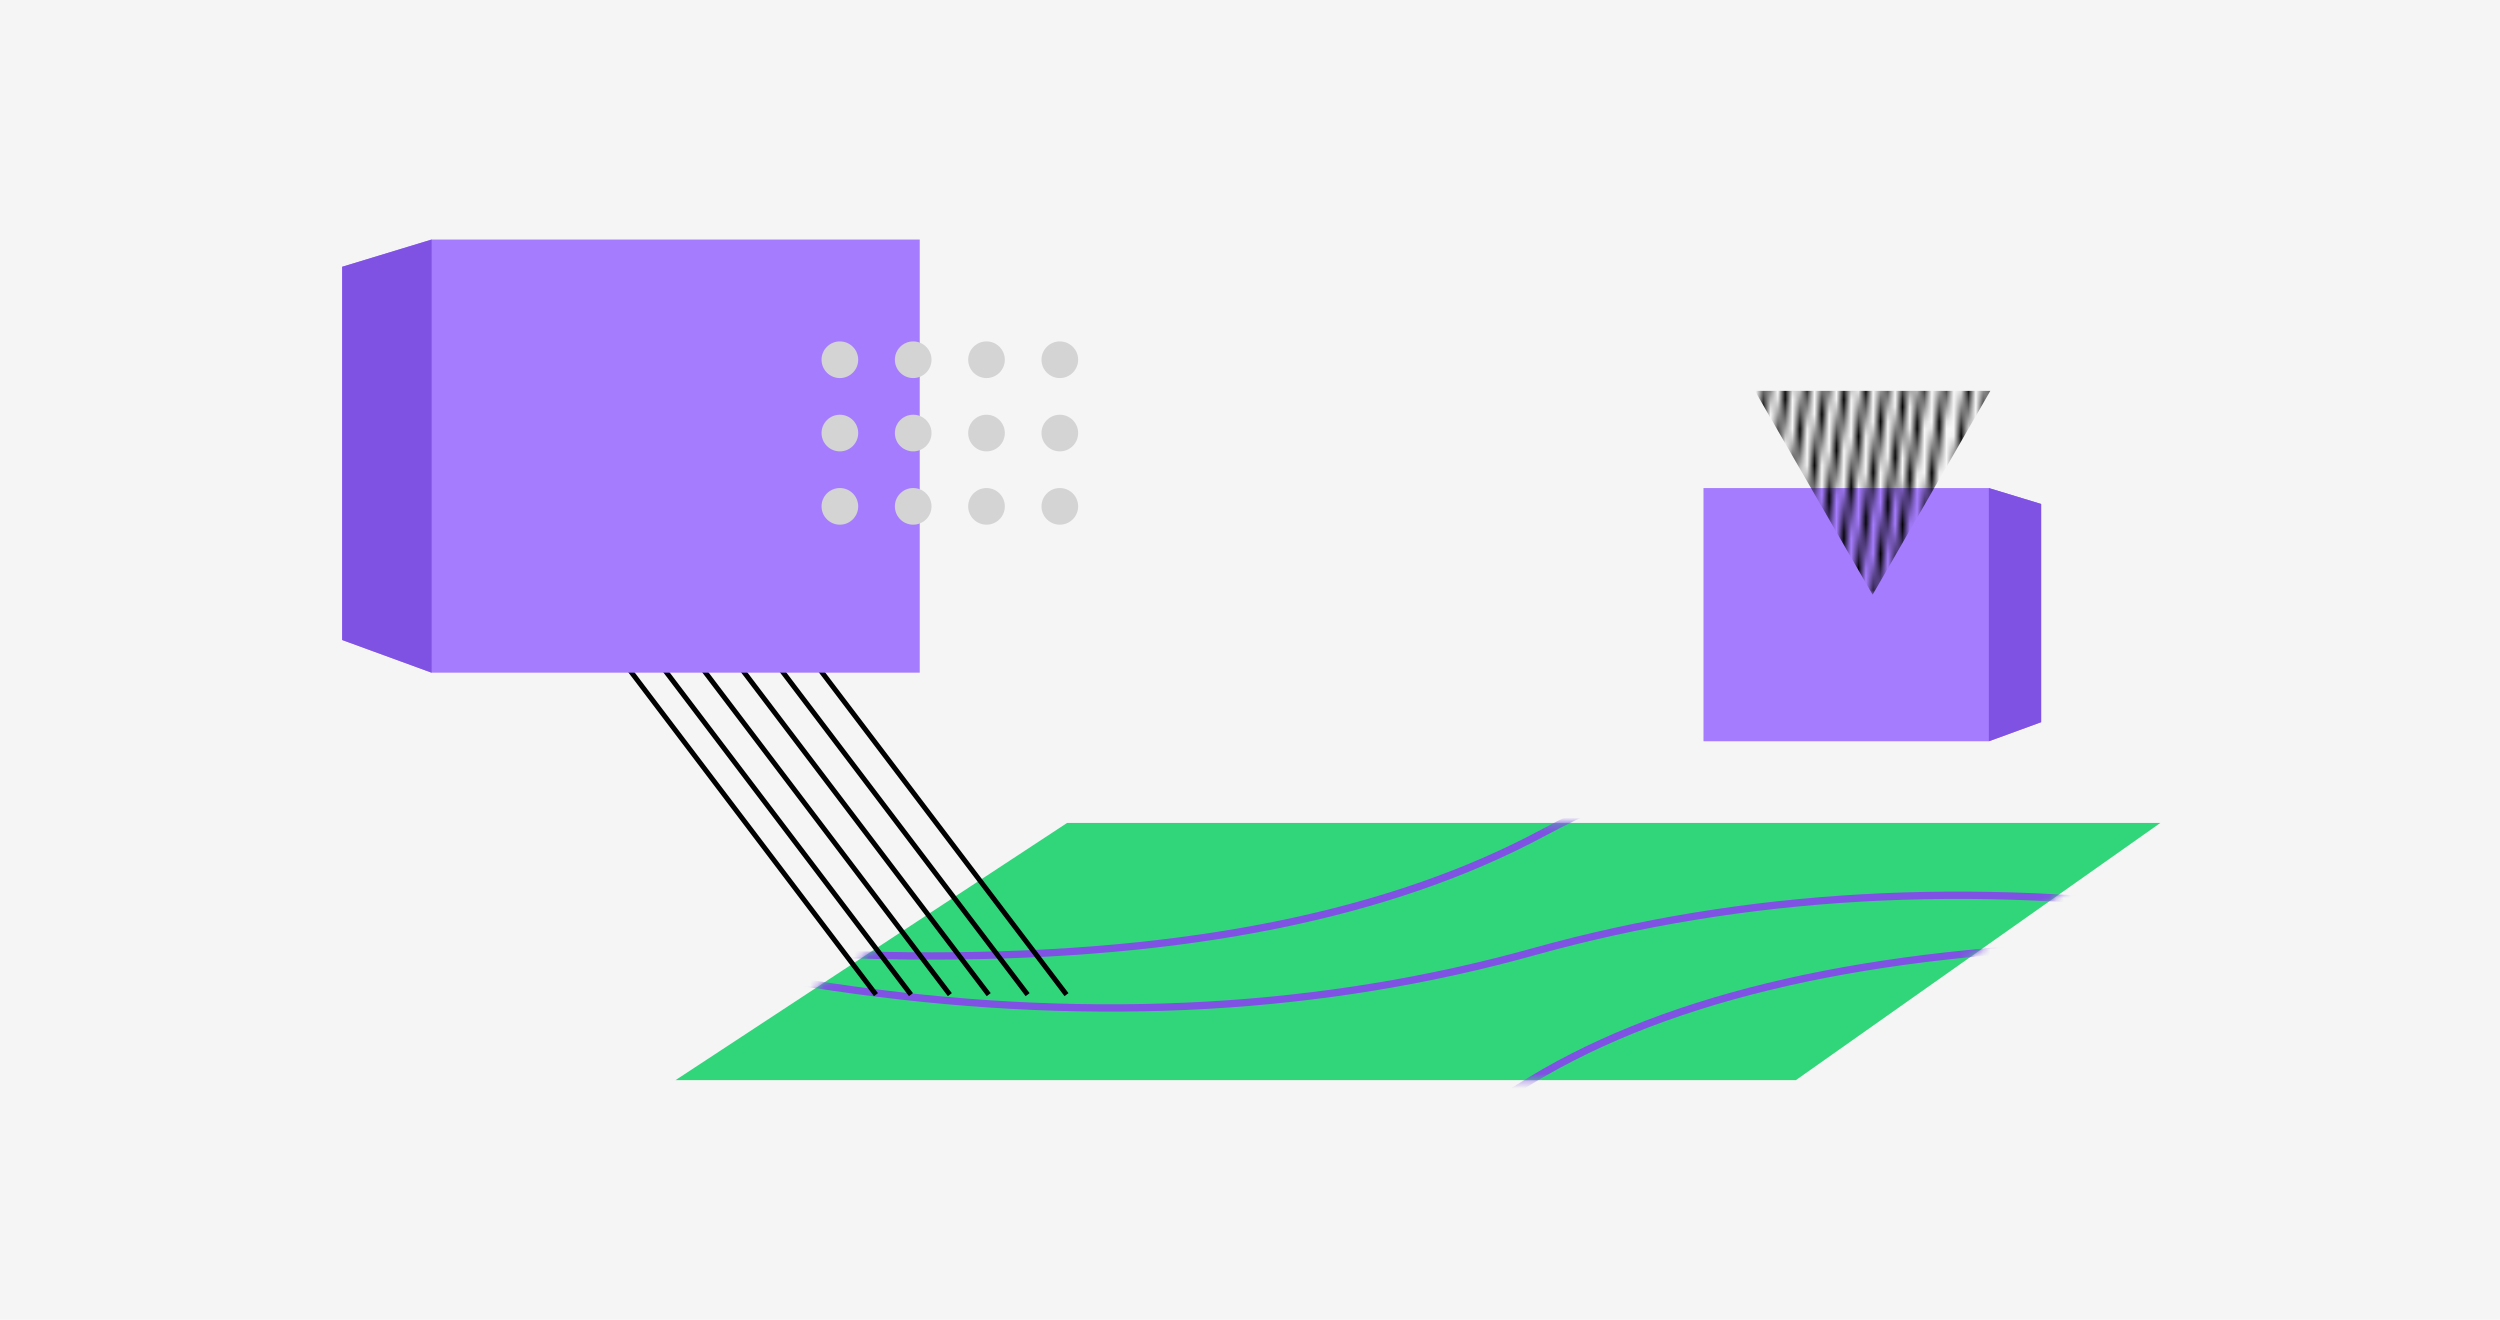 <svg width="341" height="180" viewBox="0 0 341 180" fill="none" xmlns="http://www.w3.org/2000/svg">
<rect width="341" height="180" fill="#F5F5F5"/>
<path d="M145.547 112.252L92.141 147.329H244.958L294.663 112.252H145.547Z" fill="#31D67B"/>
<mask id="mask0" mask-type="alpha" maskUnits="userSpaceOnUse" x="92" y="112" width="203" height="36">
<path d="M145.547 112.252L92.141 147.329H244.958L294.663 112.252H145.547Z" fill="#31D67B"/>
</mask>
<g mask="url(#mask0)">
<path d="M419.551 113.505C322.055 90.985 252.415 90.985 210.631 113.505C168.847 136.024 99.207 136.024 1.711 113.505" stroke="#8052E4"/>
<path d="M407.339 156.631C332.597 122.757 266.566 113.813 209.246 129.799C151.925 145.785 85.894 136.841 11.153 102.966" stroke="#8052E4"/>
<path d="M415.43 141.743C313.858 122.389 244.433 124.601 207.156 148.378C169.878 172.155 100.454 174.366 -1.118 155.013" stroke="#8052E4"/>
</g>
<path d="M73.34 74.855L119.481 135.67" stroke="black" stroke-width="0.685"/>
<path d="M78.113 74.853L124.255 135.669" stroke="black" stroke-width="0.685"/>
<path d="M83.418 74.853L129.559 135.669" stroke="black" stroke-width="0.685"/>
<path d="M88.719 74.853L134.86 135.669" stroke="black" stroke-width="0.685"/>
<path d="M94.023 74.853L140.165 135.669" stroke="black" stroke-width="0.685"/>
<path d="M99.328 74.853L145.47 135.669" stroke="black" stroke-width="0.685"/>
<path d="M58.877 32.672H125.451V91.756H58.877L46.672 87.297V36.388L58.877 32.672Z" fill="#A57CFE"/>
<path d="M58.877 32.672V91.756L46.672 87.297V36.388L58.877 32.672Z" fill="#8052E4"/>
<path d="M271.277 66.568H232.356V101.111H271.277L278.412 98.504V68.741L271.277 66.568Z" fill="#A57CFE"/>
<path d="M271.277 66.568V101.111L278.412 98.504V68.741L271.277 66.568Z" fill="#8052E4"/>
<circle r="2.5" transform="matrix(1 0 0 -1 114.559 69.068)" fill="#D4D4D4"/>
<circle r="2.5" transform="matrix(1 0 0 -1 124.559 69.068)" fill="#D4D4D4"/>
<circle r="2.5" transform="matrix(1 0 0 -1 134.559 69.068)" fill="#D4D4D4"/>
<circle r="2.5" transform="matrix(1 0 0 -1 144.559 69.068)" fill="#D4D4D4"/>
<circle r="2.5" transform="matrix(1 0 0 -1 114.559 59.068)" fill="#D4D4D4"/>
<circle r="2.5" transform="matrix(1 0 0 -1 124.559 59.068)" fill="#D4D4D4"/>
<circle r="2.5" transform="matrix(1 0 0 -1 134.559 59.068)" fill="#D4D4D4"/>
<circle r="2.5" transform="matrix(1 0 0 -1 144.559 59.068)" fill="#D4D4D4"/>
<circle r="2.5" transform="matrix(1 0 0 -1 144.559 49.068)" fill="#D4D4D4"/>
<circle r="2.5" transform="matrix(1 0 0 -1 134.559 49.068)" fill="#D4D4D4"/>
<circle r="2.5" transform="matrix(1 0 0 -1 124.559 49.068)" fill="#D4D4D4"/>
<circle r="2.5" transform="matrix(1 0 0 -1 114.559 49.068)" fill="#D4D4D4"/>
<mask id="mask1" mask-type="alpha" maskUnits="userSpaceOnUse" x="236" y="51" width="36" height="31">
<path d="M262.412 52.105L258.113 81.121" stroke="black"/>
<path d="M259.992 52.105L255.694 81.121" stroke="black"/>
<path d="M257.309 52.105L253.01 81.121" stroke="black"/>
<path d="M254.621 52.105L250.322 81.121" stroke="black"/>
<path d="M251.934 51.568L247.635 80.584" stroke="black"/>
<path d="M249.246 51.568L244.947 80.584" stroke="black"/>
<path d="M246.559 51.568L242.26 80.584" stroke="black"/>
<path d="M243.875 51.568L239.576 80.584" stroke="black"/>
<path d="M241.188 51.568L236.889 80.584" stroke="black"/>
<path d="M265.367 52.105L261.069 81.121" stroke="black"/>
<path d="M268.59 52.105L264.291 81.121" stroke="black"/>
<path d="M271.277 52.105L266.979 81.121" stroke="black"/>
</mask>
<g mask="url(#mask1)">
<path d="M255.425 81.122L271.479 53.315H239.37L255.425 81.122Z" fill="black"/>
</g>
</svg>
